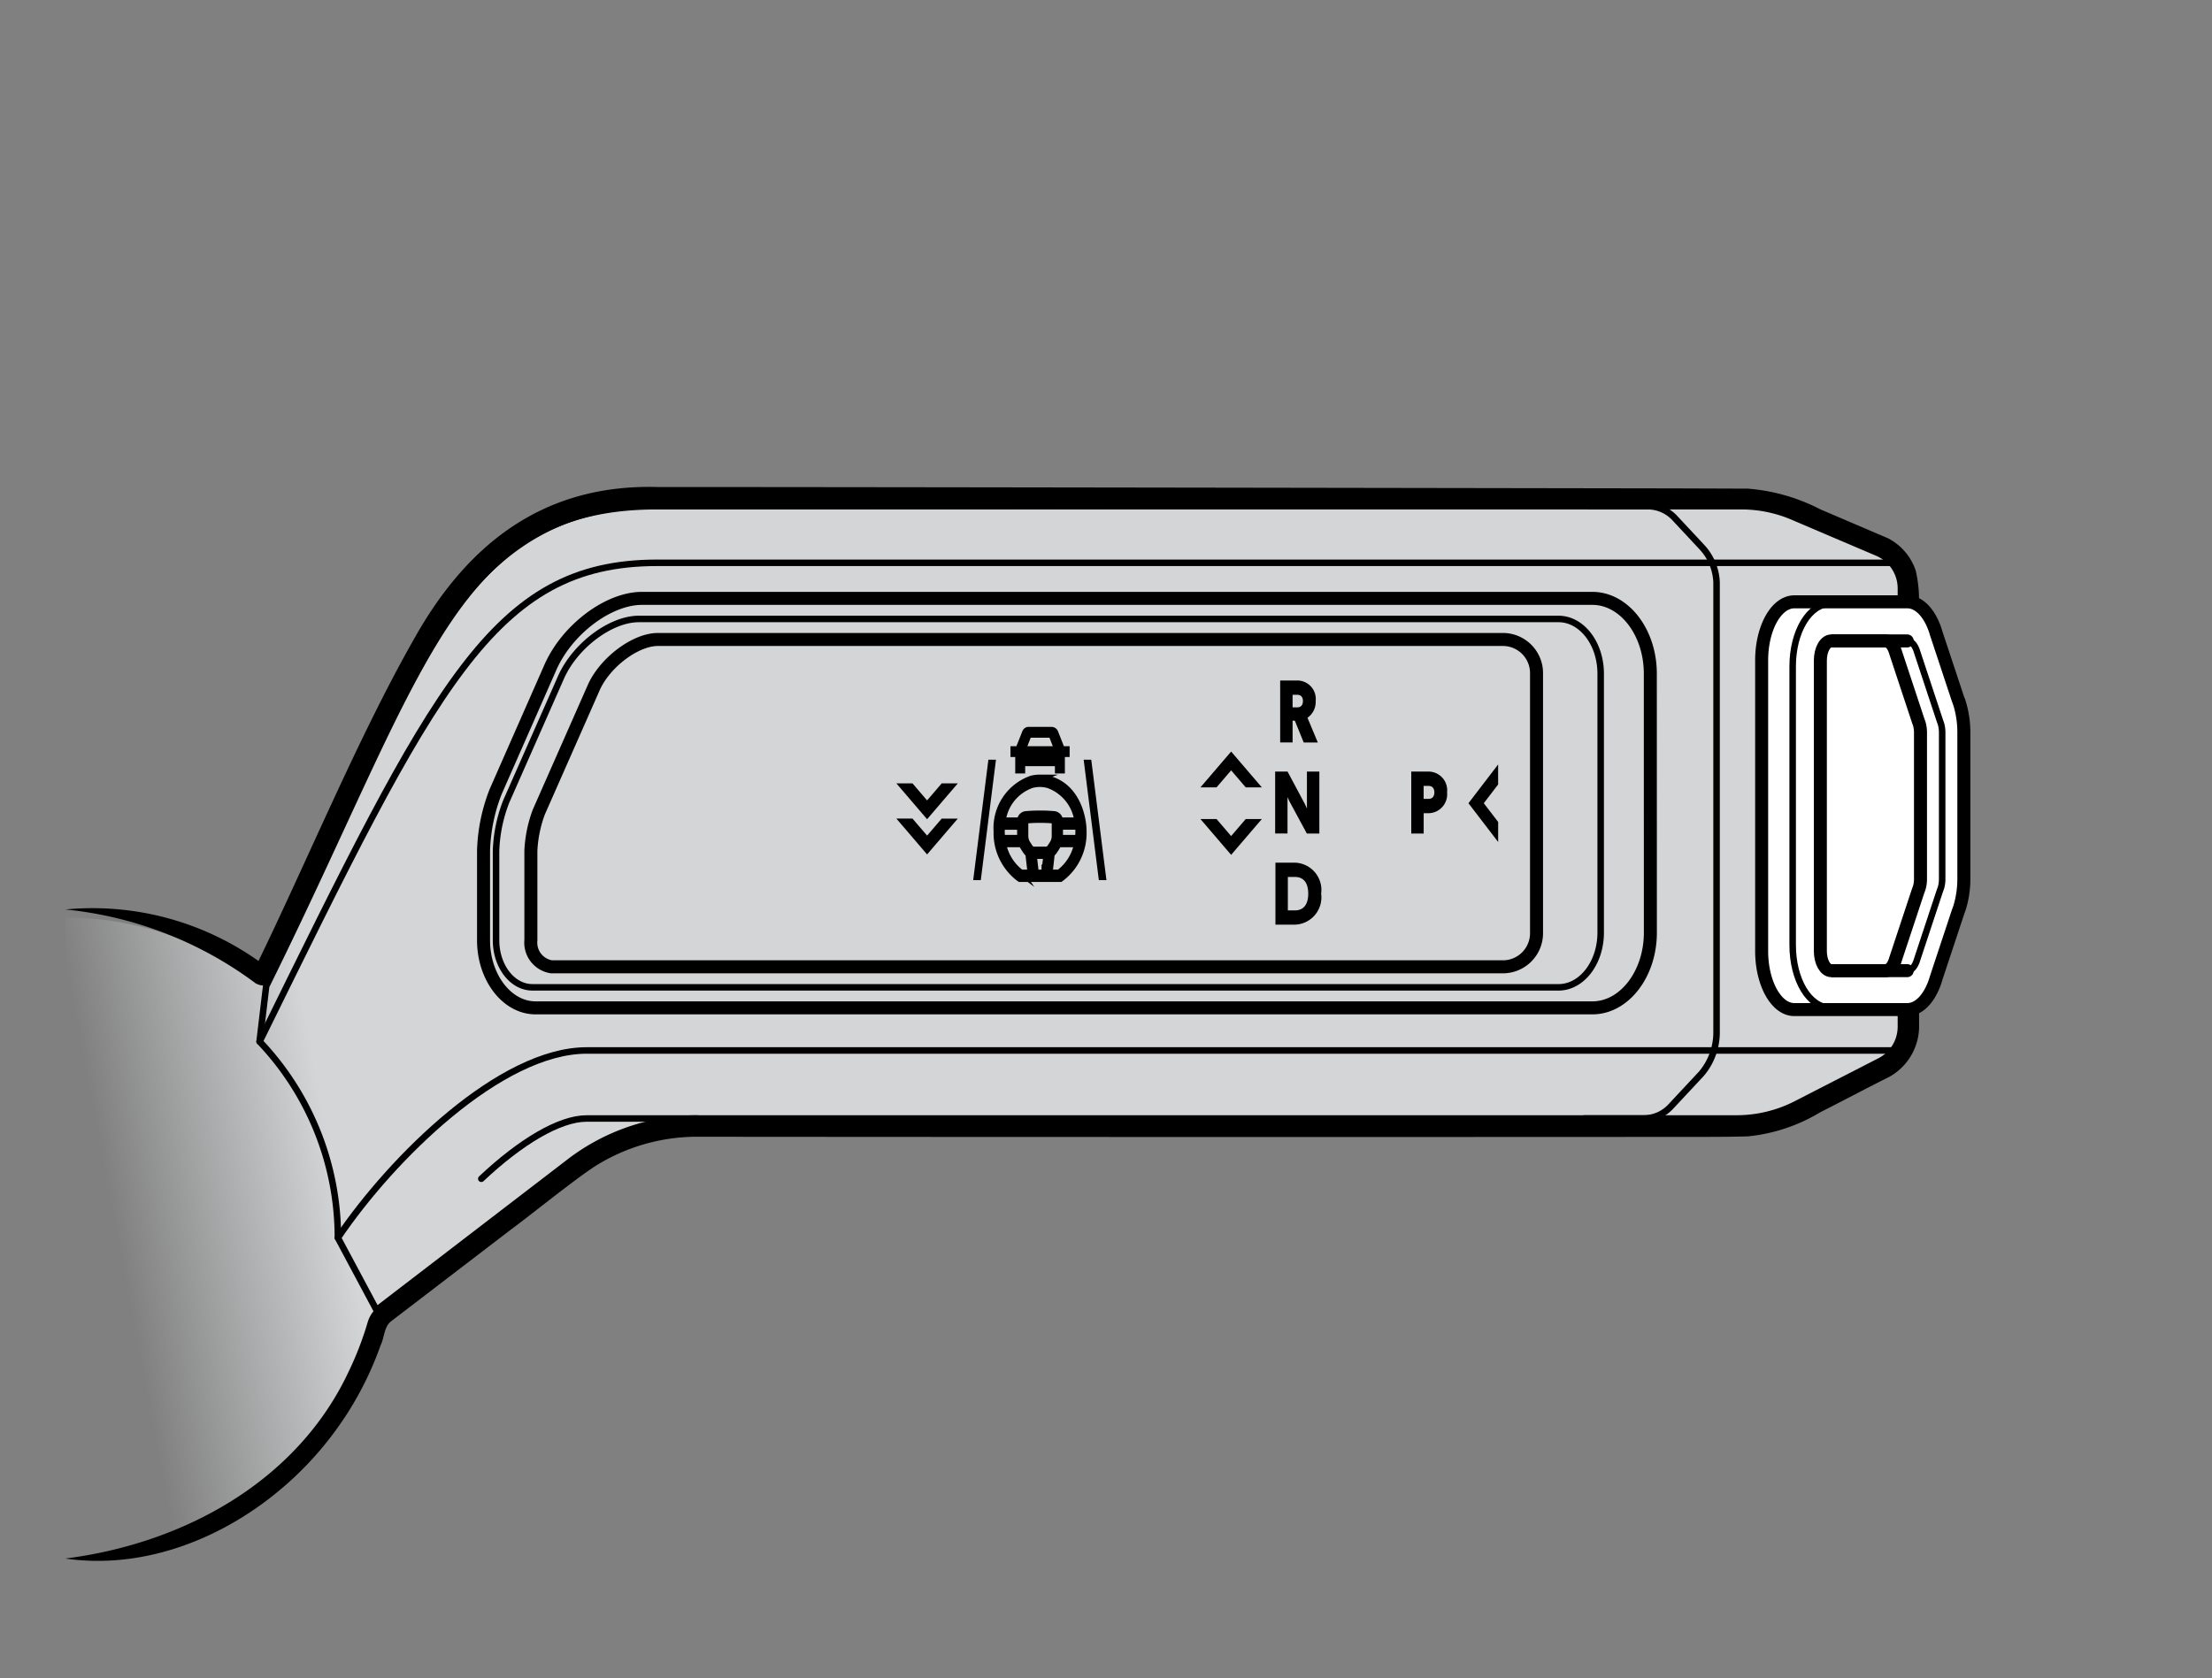 <svg xmlns="http://www.w3.org/2000/svg" xmlns:xlink="http://www.w3.org/1999/xlink" width="170" height="129" viewBox="0 0 170 129"><rect x="0" y="0" width="170" height="129" fill="#808080" stroke="none"/><defs><linearGradient id="ad2595b3-1940-4a2f-b653-21e684d37ddf" x1="6.649" y1="83.017" x2="23.849" y2="79.78" gradientUnits="userSpaceOnUse"><stop offset="0" stop-color="#d3d5d6" stop-opacity="0"/><stop offset="1" stop-color="#d3d5d6"/></linearGradient></defs><g id="bddfa897-3fbe-43b8-afe1-9eaed403749f" data-name="illustration"><path d="M5.023,70.54A24.222,24.222,0,0,1,19.7,75.467a.7.7,0,0,0,1.044-.246C32.627,51.1,34.884,38.913,50.5,38.913h83.339a10.04,10.04,0,0,1,3.938.805l6.508,2.775a2.982,2.982,0,0,1,1.813,2.743V78.928a2.983,2.983,0,0,1-1.622,2.654l-6.429,3.3a10.051,10.051,0,0,1-4.58,1.105H53.613a16.17,16.17,0,0,0-9.842,3.341l-14.6,11.2a2.266,2.266,0,0,0-.8,1.166,24.336,24.336,0,0,1-23.354,17.5" style="fill:url(#ad2595b3-1940-4a2f-b653-21e684d37ddf)"/><path d="M5.024,69.915A22.042,22.042,0,0,1,20.444,74.3c.355.228-.295-.226-.512-.047-.276.034-.5.484-.409.328l.037-.079c3.891-7.924,7.954-17.848,12.328-25.5C36,41.709,41.87,37.2,50.539,37.439c14.166,0,52.352.065,67.006.088l11.167.018,5.616.02a14.576,14.576,0,0,1,5.581,1.595l5.182,2.215a4.352,4.352,0,0,1,2.137,2.484,9.884,9.884,0,0,1,.228,3c-.025,5.574.039,16.764.023,22.335,0,2.587.008,7.239.01,9.781a4.454,4.454,0,0,1-2.622,3.974c-1.266.631-3.709,1.919-4.966,2.552a13.3,13.3,0,0,1-5.543,1.854c-1.85.071-6.514.032-8.437.045-17.945.013-55.027.008-72.575-.012a14.737,14.737,0,0,0-7.541,2.221c-1.647,1.053-5.03,3.809-6.634,4.986L30.3,101.388l-.278.212c-.519.453-.477,1.228-.774,1.826a25.5,25.5,0,0,1-4.186,7.494c-4.715,5.89-12.413,9.99-20.042,8.893,9.072-1.151,17.817-5.912,21.782-14.386a24.977,24.977,0,0,0,1.459-3.793,2.4,2.4,0,0,1,.85-1.222l.277-.212,8.853-6.808c1.719-1.283,5.005-3.956,6.746-5.085a16.3,16.3,0,0,1,8.327-2.472c20.26-.034,57.676-.043,78.187-.018a12.435,12.435,0,0,0,6.441-1.069l1.241-.634,2.486-1.271,2.486-1.271a2.862,2.862,0,0,0,1.786-2.61c.008-2.515.006-7.2.011-9.763-.024-5.56.039-16.775.024-22.335a10.4,10.4,0,0,0-.146-2.539,2.876,2.876,0,0,0-1.411-1.647L139.34,40.5a13.151,13.151,0,0,0-5.076-1.463l-5.552,0-11.167.018c-14.83.027-52.676.085-67.006.088-8-.243-13.372,3.981-17.219,10.72-4.351,7.5-8.527,17.509-12.408,25.315l-.037.079c.069-.1-.186.4-.522.452-.238.174-.864-.193-.745-.146A29.291,29.291,0,0,0,5.024,69.915Z" style="fill:#000001"/><path d="M126.837,71.694c0,3.181-2.005,5.785-4.455,5.785H41.162c-2.2,0-4-2.34-4-5.2V65.4a13.44,13.44,0,0,1,.931-4.542L42.3,51.3c1.285-2.914,4.453-5.3,7.039-5.3h73.039c2.45,0,4.455,2.6,4.455,5.785Z" style="fill:none;stroke:#000001;stroke-miterlimit:10"/><path d="M40.912,75.9c-1.538,0-2.789-1.625-2.789-3.622V65.4a11.482,11.482,0,0,1,.77-3.758l4.215-9.554c1.077-2.442,3.818-4.505,5.985-4.505h70.686c1.786,0,3.239,1.887,3.239,4.207V71.694c0,2.319-1.453,4.207-3.239,4.207Z" style="fill:none;stroke:#000001;stroke-miterlimit:10;stroke-width:0.5px"/><path d="M42.377,74.323A1.882,1.882,0,0,1,40.8,72.279V65.4a9.764,9.764,0,0,1,.61-2.974l4.215-9.554c.857-1.943,3.207-3.712,4.931-3.712h65a2.586,2.586,0,0,1,2.532,2.63V71.694a2.585,2.585,0,0,1-2.532,2.629Z" style="fill:none;stroke:#000001;stroke-miterlimit:10"/><path d="M53.613,85.983H45.09c-2.088,0-5.076,1.784-8.1,4.634" style="fill:none;stroke:#000001;stroke-linecap:round;stroke-linejoin:round;stroke-width:0.5px"/><path d="M20.456,75.809l-.508,4.257a21.867,21.867,0,0,1,6.019,15.088l2.968,5.553L43.771,89.324a16.17,16.17,0,0,1,9.842-3.341h79.849a10.051,10.051,0,0,0,4.58-1.105l6.429-3.3a2.983,2.983,0,0,0,1.622-2.654V45.236a2.982,2.982,0,0,0-1.813-2.743l-6.508-2.775a10.04,10.04,0,0,0-3.938-.805H50.5C34.757,38.913,32.591,51.3,20.456,75.809Z" style="fill:none;stroke:#000001;stroke-linecap:round;stroke-linejoin:round;stroke-width:0.5px"/><path d="M145.386,43.266H50.5c-12.648,0-17.134,9.564-30.547,36.8" style="fill:none;stroke:#000001;stroke-linecap:round;stroke-linejoin:round;stroke-width:0.5px"/><path d="M25.967,95.154c4.159-6.155,12.515-14.4,19.123-14.4H145.421" style="fill:none;stroke:#000001;stroke-linecap:round;stroke-linejoin:round;stroke-width:0.5px"/><path d="M122.133,38.913h4.492a2.839,2.839,0,0,1,2.075.9l2.06,2.207a4.215,4.215,0,0,1,1.164,2.754V79.241a4.938,4.938,0,0,1-1.164,3.3l-2.368,2.538a2.835,2.835,0,0,1-2.075.9h-4.546" style="fill:none;stroke:#000001;stroke-linecap:round;stroke-linejoin:round;stroke-width:0.5px"/><path d="M150.929,56.338v11.2a7.6,7.6,0,0,1-.3,2.15c-.04.13-.08.25-.13.37l-1.72,5.192c-.03.13-.08.25-.12.37-.451,1.2-1.211,1.991-2.081,1.991H137.9c-1.39,0-2.511-2.021-2.511-4.5V50.766c0-2.481,1.121-4.5,2.511-4.5h8.683c.87,0,1.63.79,2.081,1.99.04.12.09.24.12.37l1.72,5.192c.05.12.09.24.13.37A7.6,7.6,0,0,1,150.929,56.338Z" style="fill:#fff;stroke:#000001;stroke-miterlimit:10"/><path d="M146.576,74.619h-5.837c-.462,0-.838-.673-.838-1.5V50.771c0-.827.376-1.5.838-1.5h5.837" style="fill:none;stroke:#000001;stroke-linecap:round;stroke-linejoin:round"/><path d="M146.576,49.271c.283,0,.537.243.7.668l.041.113.036.114,1.742,5.264.068.184a2.48,2.48,0,0,1,.1.729v11.2a2.442,2.442,0,0,1-.094.708l-.1.277L147.325,73.8l-.023.079-.028.068c-.161.429-.415.673-.7.673" style="fill:none;stroke:#000001;stroke-miterlimit:10;stroke-width:0.5px"/><path d="M140.739,49.271h4.17c.283,0,.537.243.7.668l.042.113.035.114,1.742,5.264.069.184a2.514,2.514,0,0,1,.1.729v11.2a2.441,2.441,0,0,1-.095.708l-.1.277L145.657,73.8l-.022.079-.028.068c-.161.429-.415.673-.7.673h-4.17" style="fill:none;stroke:#000001;stroke-miterlimit:10"/><path d="M140.686,77.465c-1.634,0-2.913-2.119-2.913-4.825v-21.4c0-2.7,1.279-4.824,2.913-4.824" style="fill:none;stroke:#000001;stroke-linecap:round;stroke-linejoin:round;stroke-width:0.5px"/><path d="M100.194,57.078,99.511,55.4H99.34v1.675h-.954V52.313h1.3a1.42,1.42,0,0,1,1.428,1.579,1.482,1.482,0,0,1-.629,1.287l.794,1.9Zm-.854-2.7h.342c.281,0,.452-.15.452-.484s-.171-.483-.452-.483H99.34Z" style="fill:#000001"/><path d="M100.437,64.08,99.1,61.609l-.15-.333v2.8H98V59.315h.953l1.335,2.5.154.34V59.315h.955V64.08Z" style="fill:#000001"/><path d="M101.535,68.7a2.1,2.1,0,0,1-2.024,2.383H98.022V66.317h1.489A2.1,2.1,0,0,1,101.535,68.7Zm-2.559,1.287h.535c.678,0,1.031-.457,1.031-1.287s-.353-1.286-1.031-1.286h-.535Z" style="fill:#000001"/><path d="M111.213,60.915a1.451,1.451,0,0,1-1.429,1.6h-.369V64.08h-.954V59.315h1.323A1.437,1.437,0,0,1,111.213,60.915Zm-1.8.5h.369c.282,0,.453-.17.453-.5s-.171-.5-.453-.5h-.369Z" style="fill:#000001"/><polygon points="75.961 58.401 76.544 58.401 75.377 67.66 74.793 67.66 75.961 58.401" style="fill:#000001"/><polygon points="83.866 58.401 83.283 58.401 84.45 67.66 85.034 67.66 83.866 58.401" style="fill:#000001"/><path d="M79.919,60.248a2.362,2.362,0,0,1,.678.1,3.446,3.446,0,0,1,2.22,2.742H81.438a.482.482,0,0,0-.387-.48c-.244-.024-.638-.051-1.122-.051s-.877.028-1.122.051a.482.482,0,0,0-.387.48H77.045a3.4,3.4,0,0,1,2.221-2.75A2.4,2.4,0,0,1,79.919,60.248Zm0-.45a2.674,2.674,0,0,0-.648.08,4,4,0,0,0-2.66,4.032,4.354,4.354,0,0,0,1.727,3.611l.041.028H81.49l.042-.028a4.355,4.355,0,0,0,1.725-3.611c0-1.116-.516-3.454-2.66-4.023A2.673,2.673,0,0,0,79.914,59.8ZM78.78,63.131a.072.072,0,0,1,.055-.075c.238-.022.621-.049,1.094-.049s.855.027,1.093.049a.07.07,0,0,1,.056.075v1.127a1.12,1.12,0,0,1-.175.611l-.178.27a.4.4,0,0,1-.329.194h-.934a.4.4,0,0,1-.329-.194l-.177-.27a1.117,1.117,0,0,1-.176-.611Zm-1.811.779c0-.125.005-.25.015-.373h1.435v.72a1.7,1.7,0,0,0,.009.176H77A4.506,4.506,0,0,1,76.969,63.91Zm1.5,3.191a3.667,3.667,0,0,1-1.393-2.22h1.462a1.451,1.451,0,0,0,.138.269l.178.27a.872.872,0,0,0,.2.215l.164,1.444,0,.019h-.751Zm1.821-.076a.078.078,0,0,1-.07.076h-.574a.079.079,0,0,1-.07-.079l-.142-1.242h1ZM81.4,67.1h-.751l0-.018.162-1.447a.834.834,0,0,0,.2-.215l.178-.27a1.586,1.586,0,0,0,.138-.269h1.465A3.663,3.663,0,0,1,81.4,67.1Zm.035-2.668a1.7,1.7,0,0,0,.01-.176v-.72h1.435c.01.124.017.248.017.373a4.52,4.52,0,0,1-.031.523Z" style="fill:#000001;stroke:#000001;stroke-miterlimit:10;stroke-width:0.5px"/><path d="M81.594,57.614l-.515-1.3a.293.293,0,0,0-.294-.186H79.013a.278.278,0,0,0-.211.186l-.517,1.3h-.377v.33h.366v1.263h.266v-.558h2.784v.558h.266V57.944h.365v-.33Zm-2.56-1.135,0-.011,0-.006h1.741a.214.214,0,0,1,.057.008l.445,1.145H78.594Z" style="fill:#000001;stroke:#000001;stroke-miterlimit:10;stroke-width:0.5px"/><path d="M69.433,60.472l1.817,2.121,1.817-2.12h-.579L71.25,61.915l-1.236-1.443Z" style="fill:#000001;stroke:#000001;stroke-miterlimit:10;stroke-width:0.5px"/><path d="M93.38,60.28l1.237-1.443,1.237,1.442h.58l-1.817-2.12L92.8,60.28Z" style="fill:#000001;stroke:#000001;stroke-miterlimit:10;stroke-width:0.5px"/><path d="M114.889,63.274l-1.169-1.526,1.167-1.528v-.715l-1.716,2.243,1.718,2.243Z" style="fill:#000001;stroke:#000001;stroke-miterlimit:10;stroke-width:0.5px"/><path d="M92.8,63.212l1.817,2.12,1.817-2.119h-.58l-1.237,1.442L93.38,63.212Z" style="fill:#000001;stroke:#000001;stroke-miterlimit:10;stroke-width:0.5px"/><path d="M69.433,63.178,71.25,65.3l1.817-2.12h-.579L71.25,64.621l-1.236-1.443Z" style="fill:#000001;stroke:#000001;stroke-miterlimit:10;stroke-width:0.5px"/></g></svg>